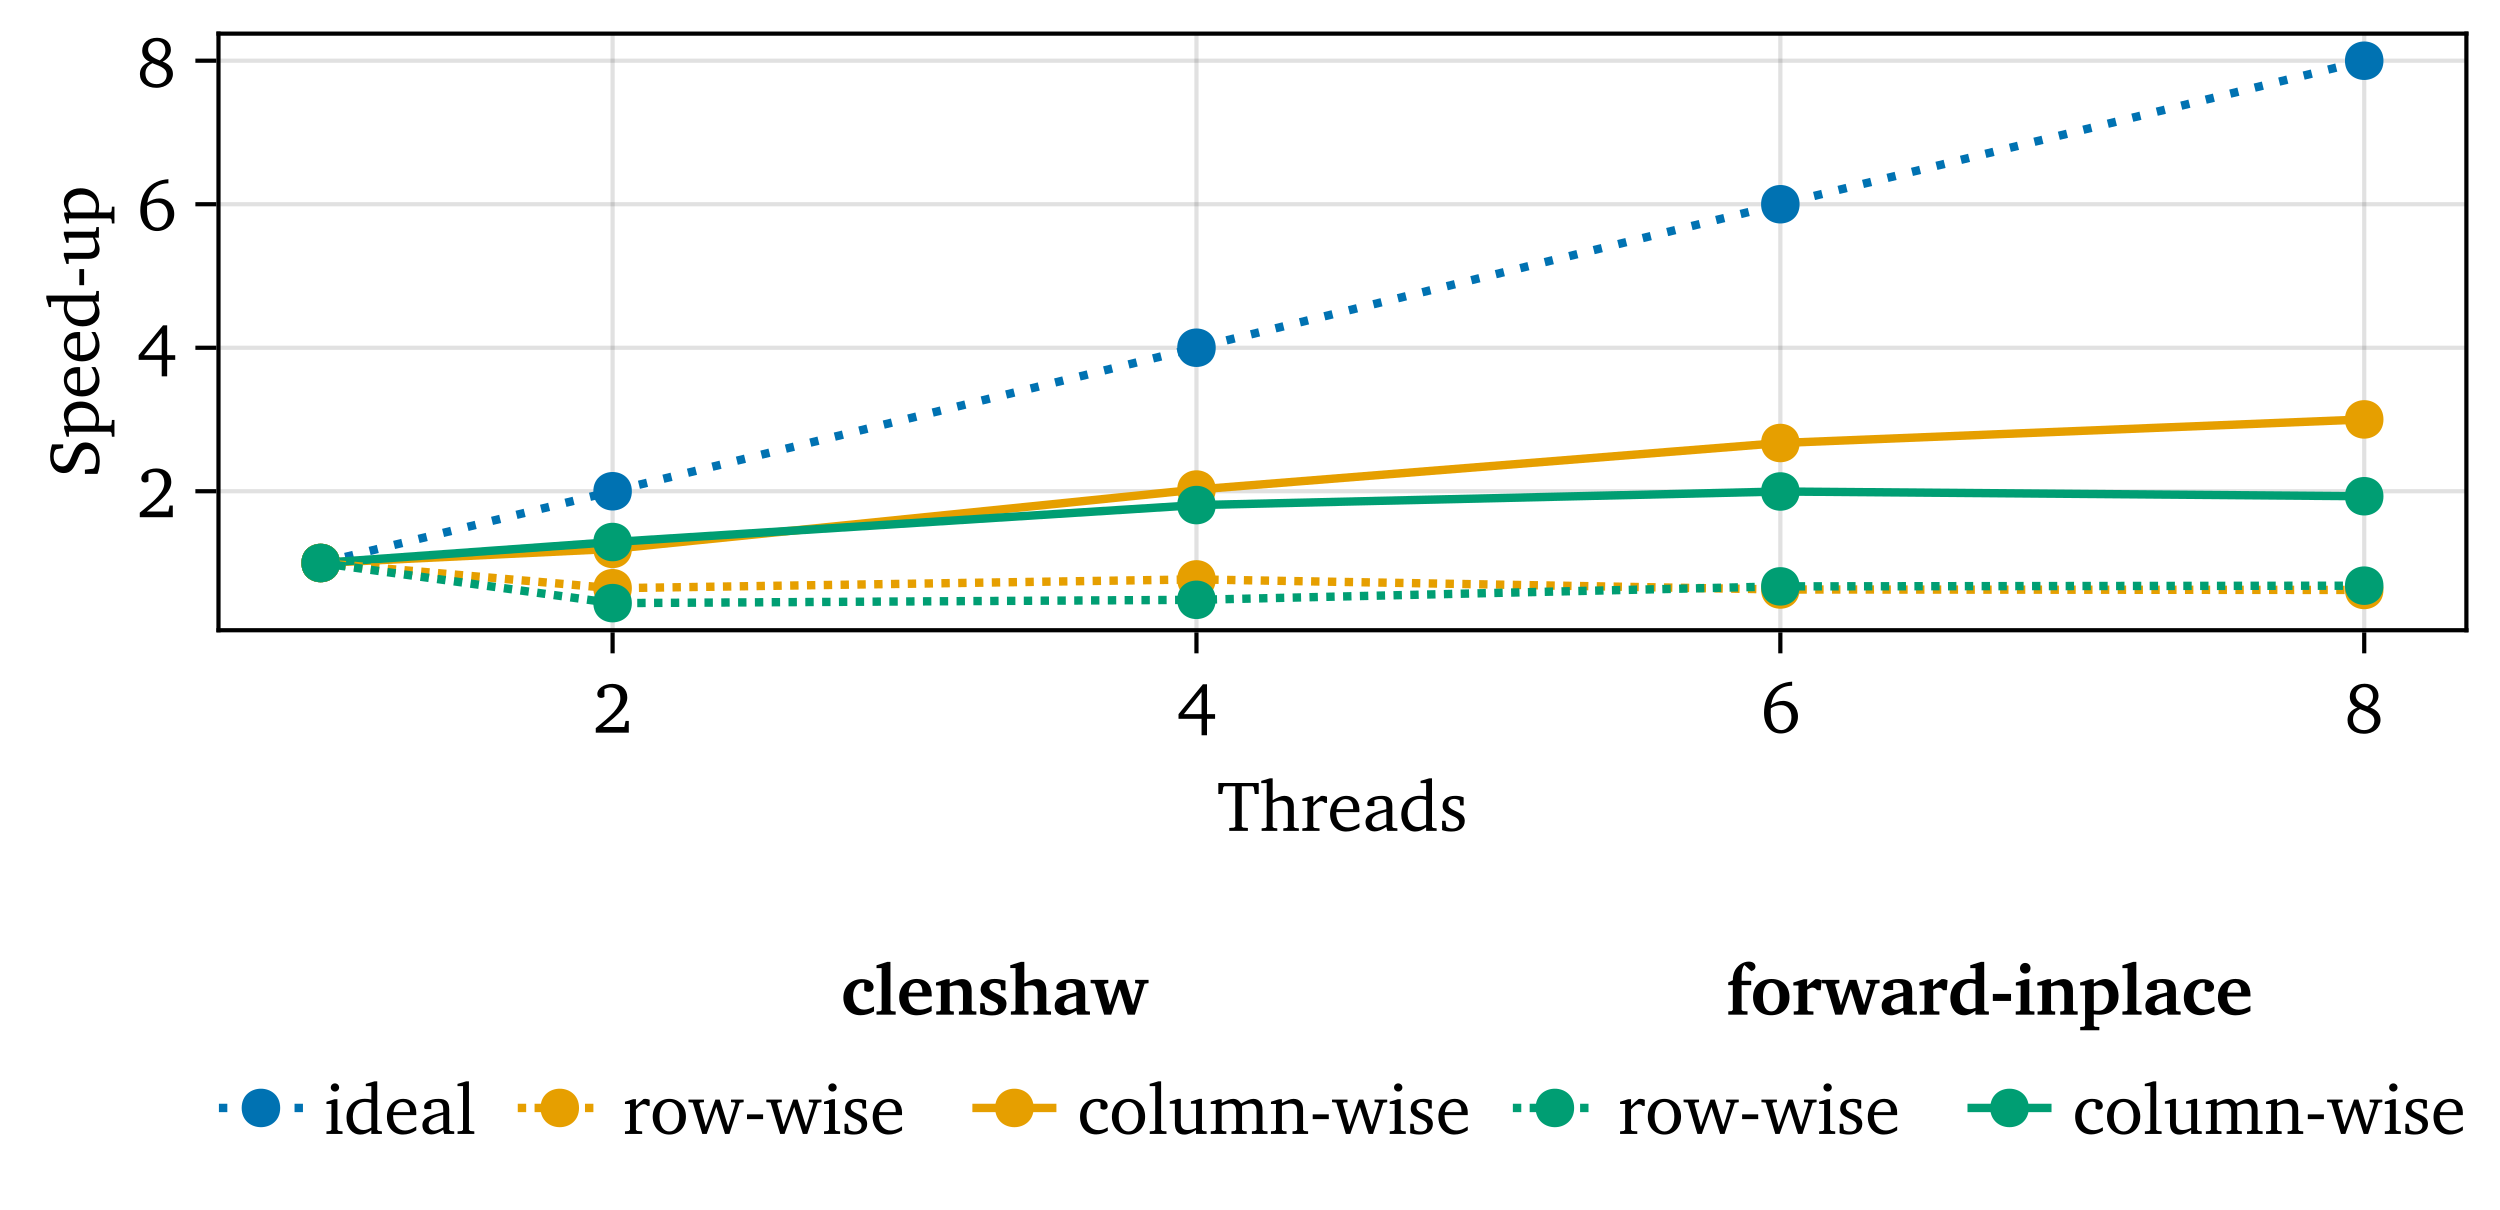 <?xml version="1.0" encoding="UTF-8"?>
<svg xmlns="http://www.w3.org/2000/svg" xmlns:xlink="http://www.w3.org/1999/xlink" width="595" height="288" viewBox="0 0 595 288">
<defs>
<g>
<g id="glyph-0-0-45471306">
<path d="M 0.266 -11.406 L 0.266 -8.781 L 1.203 -8.781 L 1.438 -10.375 L 1.688 -10.625 L 4.297 -10.625 L 4.297 -1.016 L 4 -0.781 L 2.859 -0.703 L 2.859 0 L 7.297 0 L 7.297 -0.703 L 6.156 -0.781 L 5.844 -1.016 L 5.844 -10.625 L 8.469 -10.625 L 8.703 -10.375 L 8.938 -8.781 L 9.875 -8.781 L 9.875 -11.406 Z M 0.266 -11.406 "/>
</g>
<g id="glyph-0-1-45471306">
<path d="M 0.516 0 L 4.609 0 L 4.609 -0.609 L 3.422 -0.703 L 3.125 -0.969 L 3.125 -5.828 C 3.828 -6.641 4.422 -7.078 4.984 -7.078 C 5.344 -7.078 5.625 -6.938 5.844 -6.656 L 6.391 -6.656 L 6.391 -8.125 C 6.031 -8.281 5.719 -8.344 5.375 -8.344 C 5.234 -8.344 5.078 -8.344 4.953 -8.312 C 4.328 -7.812 3.719 -7.281 3.125 -6.656 L 3.125 -8.266 L 2.484 -8.266 L 0.516 -7.656 L 0.516 -7.125 L 1.719 -7.125 L 1.719 -0.969 L 1.406 -0.703 L 0.516 -0.609 Z M 0.516 0 "/>
</g>
<g id="glyph-0-2-45471306">
<path d="M 7.609 -1.797 C 6.641 -1.156 5.797 -0.812 4.953 -0.812 C 3.234 -0.812 2.094 -2.109 2.094 -4.281 C 2.094 -4.328 2.094 -4.406 2.094 -4.469 L 7.594 -4.469 C 7.609 -4.656 7.609 -4.828 7.609 -5 C 7.609 -7.094 6.406 -8.344 4.562 -8.344 C 2.281 -8.344 0.625 -6.594 0.625 -4.031 C 0.625 -1.531 2.172 0.156 4.422 0.156 C 5.484 0.156 6.594 -0.188 7.609 -0.859 Z M 6.109 -5.188 L 2.172 -5.188 C 2.281 -6.625 3.25 -7.578 4.328 -7.578 C 5.469 -7.578 6.109 -6.828 6.109 -5.453 C 6.109 -5.375 6.109 -5.266 6.109 -5.188 Z M 6.109 -5.188 "/>
</g>
<g id="glyph-0-3-45471306">
<path d="M 5.672 -0.984 L 5.906 0 L 8.297 0 L 8.297 -0.609 L 7.391 -0.703 L 7.094 -0.969 L 7.094 -5.906 C 7.094 -7.609 6.344 -8.344 4.562 -8.344 C 2.406 -8.344 1.125 -7.469 1.125 -6.422 C 1.125 -6.016 1.266 -5.906 1.656 -5.906 L 2.828 -5.906 L 2.828 -7.328 C 3.281 -7.516 3.688 -7.594 4.109 -7.594 C 5.344 -7.594 5.672 -7.031 5.672 -5.688 L 5.672 -5.156 C 2.281 -4.328 0.719 -3.828 0.719 -2.062 C 0.719 -0.781 1.547 0.125 2.891 0.125 C 3.703 0.125 4.609 -0.25 5.672 -0.984 Z M 5.672 -1.562 C 4.828 -1.078 4.125 -0.797 3.562 -0.797 C 2.719 -0.797 2.203 -1.359 2.203 -2.188 C 2.203 -3.438 3.281 -3.891 5.672 -4.562 Z M 5.672 -1.562 "/>
</g>
<g id="glyph-1-0-45471306">
<path d="M 2.391 -12.516 L 0.328 -11.906 L 0.328 -11.375 L 1.625 -11.375 L 1.625 -0.969 L 1.344 -0.703 L 0.422 -0.609 L 0.422 0 L 4.141 0 L 4.141 -0.609 L 3.344 -0.703 L 3.047 -0.969 L 3.047 -6.656 C 3.781 -7.031 4.406 -7.219 4.953 -7.219 C 6.203 -7.219 6.656 -6.719 6.656 -5.469 L 6.656 -0.969 L 6.375 -0.703 L 5.578 -0.609 L 5.578 0 L 9.281 0 L 9.281 -0.609 L 8.375 -0.703 L 8.078 -0.969 L 8.078 -5.766 C 8.078 -7.469 7.281 -8.344 5.797 -8.344 C 5.062 -8.344 4.188 -7.953 3.047 -7.328 L 3.047 -12.516 Z M 2.391 -12.516 "/>
</g>
<g id="glyph-1-1-45471306">
<path d="M 6.516 -11.375 L 6.516 -8.172 C 5.984 -8.297 5.469 -8.359 5 -8.359 C 2.406 -8.359 0.609 -6.547 0.609 -3.828 C 0.609 -1.438 2.047 0.156 3.891 0.156 C 4.828 0.156 5.641 -0.188 6.516 -0.891 L 6.516 0 L 9.031 0 L 9.031 -0.609 L 8.219 -0.703 L 7.922 -0.969 L 7.922 -12.516 L 7.281 -12.516 L 5.203 -11.906 L 5.203 -11.375 Z M 6.516 -1.516 C 5.875 -1.125 5.266 -0.922 4.656 -0.922 C 3.125 -0.922 2.109 -2.125 2.109 -4.109 C 2.109 -6.234 3.297 -7.609 5.016 -7.609 C 5.422 -7.609 5.938 -7.516 6.516 -7.344 Z M 6.516 -1.516 "/>
</g>
<g id="glyph-1-2-45471306">
<path d="M 5.844 -7.969 C 5.266 -8.234 4.609 -8.344 3.859 -8.344 C 1.922 -8.344 0.844 -7.469 0.844 -5.969 C 0.844 -4.828 1.594 -4.281 3.047 -3.641 C 4.172 -3.125 4.781 -2.828 4.781 -1.938 C 4.781 -1.141 4.172 -0.562 3.172 -0.562 C 2.688 -0.562 2.203 -0.703 1.734 -0.969 L 1.531 -2.406 L 0.719 -2.406 L 0.719 -0.203 C 1.312 0.016 2.062 0.156 2.922 0.156 C 4.938 0.156 6.109 -0.812 6.109 -2.391 C 6.109 -3.031 5.859 -3.531 5.453 -3.859 C 4.891 -4.312 4.25 -4.562 3.656 -4.844 C 2.703 -5.297 2.203 -5.656 2.203 -6.391 C 2.203 -7.156 2.719 -7.609 3.625 -7.609 C 4.031 -7.609 4.438 -7.5 4.875 -7.266 L 5.016 -6.047 L 5.844 -6.047 Z M 5.844 -7.969 "/>
</g>
<g id="glyph-2-0-45471306">
<path d="M 2.391 -1.344 C 6.156 -4.328 8.219 -6.25 8.219 -8.391 C 8.219 -10.312 6.875 -11.609 4.672 -11.609 C 2.562 -11.609 1.078 -10.406 1.078 -9.219 C 1.078 -8.641 1.422 -8.266 2.016 -8.266 C 2.297 -8.266 2.547 -8.344 2.781 -8.516 L 2.781 -10.344 C 3.297 -10.625 3.797 -10.75 4.297 -10.75 C 5.719 -10.75 6.562 -9.797 6.562 -8.172 C 6.562 -5.953 4.438 -4.094 0.719 -1.078 L 0.719 0 L 8.578 0 L 8.578 -2.781 L 7.812 -2.781 L 7.516 -1.344 Z M 2.391 -1.344 "/>
</g>
<g id="glyph-2-1-45471306">
<path d="M 7.531 -12.141 C 3.359 -11.859 0.844 -9.062 0.844 -4.703 C 0.844 -1.656 2.516 0.203 4.812 0.203 C 7.141 0.203 8.922 -1.562 8.922 -3.859 C 8.922 -6.016 7.406 -7.562 5.391 -7.562 C 4.391 -7.562 3.391 -7.203 2.5 -6.531 C 3.031 -9.547 4.766 -11.156 7.484 -11.156 C 7.5 -11.156 7.516 -11.156 7.531 -11.156 Z M 2.469 -5.781 C 3.156 -6.297 4 -6.547 4.938 -6.547 C 6.375 -6.547 7.375 -5.453 7.375 -3.703 C 7.375 -1.906 6.359 -0.609 4.953 -0.609 C 3.344 -0.609 2.438 -2.047 2.438 -4.75 C 2.438 -5.062 2.438 -5.422 2.469 -5.781 Z M 2.469 -5.781 "/>
</g>
<g id="glyph-2-2-45471306">
<path d="M 5.453 -6.266 C 3.609 -6.938 2.703 -7.703 2.703 -8.828 C 2.703 -9.938 3.594 -10.828 4.766 -10.828 C 6 -10.828 6.812 -9.984 6.812 -8.625 C 6.812 -7.719 6.344 -6.844 5.453 -6.266 Z M 6.172 -5.969 C 7.422 -6.625 8.125 -7.672 8.125 -8.781 C 8.125 -10.438 6.844 -11.641 4.812 -11.641 C 2.703 -11.641 1.297 -10.375 1.297 -8.562 C 1.297 -7.344 1.906 -6.438 3.078 -5.953 C 1.531 -5.359 0.75 -4.359 0.75 -3.016 C 0.75 -1.094 2.234 0.266 4.672 0.266 C 7.031 0.266 8.609 -1.234 8.609 -3.047 C 8.609 -4.375 7.766 -5.406 6.172 -5.969 Z M 3.719 -5.594 C 6 -4.75 7.141 -4.219 7.141 -2.875 C 7.141 -1.531 6.188 -0.609 4.719 -0.609 C 3.094 -0.609 2.062 -1.609 2.062 -3.109 C 2.062 -4.25 2.562 -4.984 3.719 -5.594 Z M 3.719 -5.594 "/>
</g>
<g id="glyph-2-3-45471306">
<path d="M 6.516 -11.375 L 6.516 -8.172 C 5.984 -8.297 5.469 -8.359 5 -8.359 C 2.406 -8.359 0.609 -6.547 0.609 -3.828 C 0.609 -1.438 2.047 0.156 3.891 0.156 C 4.828 0.156 5.641 -0.188 6.516 -0.891 L 6.516 0 L 9.031 0 L 9.031 -0.609 L 8.219 -0.703 L 7.922 -0.969 L 7.922 -12.516 L 7.281 -12.516 L 5.203 -11.906 L 5.203 -11.375 Z M 6.516 -1.516 C 5.875 -1.125 5.266 -0.922 4.656 -0.922 C 3.125 -0.922 2.109 -2.125 2.109 -4.109 C 2.109 -6.234 3.297 -7.609 5.016 -7.609 C 5.422 -7.609 5.938 -7.516 6.516 -7.344 Z M 6.516 -1.516 "/>
</g>
<g id="glyph-2-4-45471306">
<path d="M 0.469 0 L 4.453 0 L 4.453 -0.609 L 3.484 -0.703 L 3.172 -0.969 L 3.172 -12.516 L 2.531 -12.516 L 0.453 -11.906 L 0.453 -11.375 L 1.766 -11.375 L 1.766 -0.969 L 1.484 -0.703 L 0.469 -0.609 Z M 0.469 0 "/>
</g>
<g id="glyph-2-5-45471306">
<path d="M 0.516 0 L 4.609 0 L 4.609 -0.609 L 3.422 -0.703 L 3.125 -0.969 L 3.125 -5.828 C 3.828 -6.641 4.422 -7.078 4.984 -7.078 C 5.344 -7.078 5.625 -6.938 5.844 -6.656 L 6.391 -6.656 L 6.391 -8.125 C 6.031 -8.281 5.719 -8.344 5.375 -8.344 C 5.234 -8.344 5.078 -8.344 4.953 -8.312 C 4.328 -7.812 3.719 -7.281 3.125 -6.656 L 3.125 -8.266 L 2.484 -8.266 L 0.516 -7.656 L 0.516 -7.125 L 1.719 -7.125 L 1.719 -0.969 L 1.406 -0.703 L 0.516 -0.609 Z M 0.516 0 "/>
</g>
<g id="glyph-2-6-45471306">
<path d="M -0.031 -8.172 L -0.031 -7.547 L 1 -7.453 L 3.266 0 L 4.312 0 L 6.609 -6.438 L 8.672 0 L 9.719 0 L 12.156 -7.406 L 13.109 -7.547 L 13.109 -8.172 L 10.094 -8.172 L 10.094 -7.547 L 11.016 -7.484 L 11.156 -7.203 L 9.422 -1.688 L 7.406 -8.172 L 6.375 -8.172 L 4.094 -1.688 L 2.547 -7.203 L 2.75 -7.484 L 3.656 -7.547 L 3.656 -8.172 Z M -0.031 -8.172 "/>
</g>
<g id="glyph-2-7-45471306">
<path d="M 2.625 -12.031 C 2.078 -12.031 1.625 -11.609 1.625 -11.047 C 1.625 -10.5 2.078 -10.078 2.625 -10.078 C 3.156 -10.078 3.609 -10.5 3.609 -11.047 C 3.609 -11.594 3.156 -12.031 2.625 -12.031 Z M 2.547 -8.266 L 0.594 -7.656 L 0.594 -7.125 L 1.781 -7.125 L 1.781 -0.969 L 1.5 -0.703 L 0.594 -0.609 L 0.594 0 L 4.422 0 L 4.422 -0.609 L 3.5 -0.703 L 3.203 -0.969 L 3.203 -8.266 Z M 2.547 -8.266 "/>
</g>
<g id="glyph-2-8-45471306">
<path d="M 7.609 -1.797 C 6.641 -1.156 5.797 -0.812 4.953 -0.812 C 3.234 -0.812 2.094 -2.109 2.094 -4.281 C 2.094 -4.328 2.094 -4.406 2.094 -4.469 L 7.594 -4.469 C 7.609 -4.656 7.609 -4.828 7.609 -5 C 7.609 -7.094 6.406 -8.344 4.562 -8.344 C 2.281 -8.344 0.625 -6.594 0.625 -4.031 C 0.625 -1.531 2.172 0.156 4.422 0.156 C 5.484 0.156 6.594 -0.188 7.609 -0.859 Z M 6.109 -5.188 L 2.172 -5.188 C 2.281 -6.625 3.25 -7.578 4.328 -7.578 C 5.469 -7.578 6.109 -6.828 6.109 -5.453 C 6.109 -5.375 6.109 -5.266 6.109 -5.188 Z M 6.109 -5.188 "/>
</g>
<g id="glyph-2-9-45471306">
<path d="M 7.219 -0.719 L 7.219 -1.594 C 6.516 -1.125 5.812 -0.891 5.062 -0.891 C 3.297 -0.891 2.172 -2.125 2.172 -4.219 C 2.172 -6.359 3.219 -7.672 4.672 -7.672 C 4.969 -7.672 5.234 -7.578 5.484 -7.422 L 5.484 -6.031 C 5.75 -5.859 6 -5.781 6.25 -5.781 C 6.828 -5.781 7.203 -6.141 7.203 -6.688 C 7.203 -7.672 6.297 -8.344 4.656 -8.344 C 2.281 -8.344 0.625 -6.625 0.625 -4.094 C 0.625 -1.578 2.141 0.125 4.453 0.125 C 5.375 0.125 6.297 -0.172 7.219 -0.719 Z M 7.219 -0.719 "/>
</g>
<g id="glyph-2-10-45471306">
<path d="M 4.578 -8.344 C 2.281 -8.344 0.625 -6.625 0.625 -4.094 C 0.625 -1.578 2.297 0.156 4.578 0.156 C 6.844 0.156 8.531 -1.578 8.531 -4.094 C 8.531 -6.609 6.875 -8.344 4.578 -8.344 Z M 4.578 -7.609 C 5.953 -7.609 6.938 -6.297 6.938 -4.094 C 6.938 -1.891 5.953 -0.578 4.578 -0.578 C 3.219 -0.578 2.234 -1.906 2.234 -4.094 C 2.234 -6.312 3.203 -7.609 4.578 -7.609 Z M 4.578 -7.609 "/>
</g>
<g id="glyph-2-11-45471306">
<path d="M 7.719 -7.203 C 7.328 -7.953 6.688 -8.344 5.844 -8.344 C 5.141 -8.344 4.25 -7.984 3.125 -7.328 L 3.125 -8.266 L 2.484 -8.266 L 0.516 -7.656 L 0.516 -7.125 L 1.719 -7.125 L 1.719 -0.969 L 1.422 -0.703 L 0.516 -0.609 L 0.516 0 L 4.234 0 L 4.234 -0.609 L 3.422 -0.703 L 3.125 -0.969 L 3.125 -6.656 C 3.875 -7.031 4.5 -7.219 5.062 -7.219 C 6.094 -7.219 6.562 -6.656 6.562 -5.469 L 6.562 -0.969 L 6.266 -0.703 L 5.453 -0.609 L 5.453 0 L 9.078 0 L 9.078 -0.609 L 8.281 -0.703 L 7.969 -0.969 L 7.969 -6.656 C 8.703 -7.016 9.344 -7.219 9.891 -7.219 C 10.953 -7.219 11.422 -6.656 11.422 -5.469 L 11.422 -0.969 L 11.125 -0.703 L 10.312 -0.609 L 10.312 0 L 14.031 0 L 14.031 -0.609 L 13.125 -0.703 L 12.828 -0.969 L 12.828 -5.766 C 12.828 -7.453 11.984 -8.344 10.641 -8.344 C 9.969 -8.344 9 -7.953 7.719 -7.203 Z M 7.719 -7.203 "/>
</g>
<g id="glyph-2-12-45471306">
<path d="M 0.516 0 L 4.234 0 L 4.234 -0.609 L 3.422 -0.703 L 3.125 -0.969 L 3.125 -6.656 C 3.859 -7.031 4.484 -7.219 5.031 -7.219 C 6.297 -7.219 6.75 -6.719 6.75 -5.469 L 6.75 -0.969 L 6.453 -0.703 L 5.641 -0.609 L 5.641 0 L 9.359 0 L 9.359 -0.609 L 8.453 -0.703 L 8.156 -0.969 L 8.156 -5.766 C 8.156 -7.469 7.344 -8.344 5.859 -8.344 C 5.141 -8.344 4.266 -7.953 3.125 -7.328 L 3.125 -8.266 L 2.484 -8.266 L 0.516 -7.656 L 0.516 -7.125 L 1.719 -7.125 L 1.719 -0.969 L 1.422 -0.703 L 0.516 -0.609 Z M 0.516 0 "/>
</g>
<g id="glyph-2-13-45471306">
<path d="M 0.797 -4.656 L 0.797 -3.516 L 4.625 -3.516 L 4.625 -4.656 Z M 0.797 -4.656 "/>
</g>
<g id="glyph-2-14-45471306">
<path d="M 5.844 -7.969 C 5.266 -8.234 4.609 -8.344 3.859 -8.344 C 1.922 -8.344 0.844 -7.469 0.844 -5.969 C 0.844 -4.828 1.594 -4.281 3.047 -3.641 C 4.172 -3.125 4.781 -2.828 4.781 -1.938 C 4.781 -1.141 4.172 -0.562 3.172 -0.562 C 2.688 -0.562 2.203 -0.703 1.734 -0.969 L 1.531 -2.406 L 0.719 -2.406 L 0.719 -0.203 C 1.312 0.016 2.062 0.156 2.922 0.156 C 4.938 0.156 6.109 -0.812 6.109 -2.391 C 6.109 -3.031 5.859 -3.531 5.453 -3.859 C 4.891 -4.312 4.25 -4.562 3.656 -4.844 C 2.703 -5.297 2.203 -5.656 2.203 -6.391 C 2.203 -7.156 2.719 -7.609 3.625 -7.609 C 4.031 -7.609 4.438 -7.5 4.875 -7.266 L 5.016 -6.047 L 5.844 -6.047 Z M 5.844 -7.969 "/>
</g>
<g id="glyph-2-15-45471306">
<path d="M 2.406 -8.344 L 0.438 -7.719 L 0.438 -7.188 L 1.656 -7.188 L 1.656 -2.438 C 1.656 -0.734 2.469 0.172 3.922 0.172 C 4.766 0.172 5.656 -0.219 6.688 -0.953 L 6.688 0 L 9.203 0 L 9.203 -0.609 L 8.391 -0.703 L 8.094 -0.969 L 8.094 -8.344 L 7.453 -8.344 L 5.469 -7.719 L 5.469 -7.188 L 6.688 -7.188 L 6.688 -1.422 C 5.984 -1.094 5.344 -0.922 4.703 -0.922 C 3.562 -0.922 3.062 -1.5 3.062 -2.719 L 3.062 -8.344 Z M 2.406 -8.344 "/>
</g>
<g id="glyph-3-0-45471306">
<path d="M 6.25 -11.516 L 0.453 -4.406 L 0.453 -3.297 L 5.938 -3.297 L 5.938 0.625 L 7.234 0.625 L 7.234 -3.297 L 9.156 -3.297 L 9.156 -4.406 L 7.234 -4.406 L 7.234 -11.516 Z M 5.938 -9.656 L 5.938 -4.406 L 1.734 -4.406 Z M 5.938 -9.656 "/>
</g>
<g id="glyph-3-1-45471306">
<path d="M 2.406 -8.344 L 0.438 -7.719 L 0.438 -7.188 L 1.656 -7.188 L 1.656 -2.438 C 1.656 -0.734 2.469 0.172 3.922 0.172 C 4.766 0.172 5.656 -0.219 6.688 -0.953 L 6.688 0 L 9.203 0 L 9.203 -0.609 L 8.391 -0.703 L 8.094 -0.969 L 8.094 -8.344 L 7.453 -8.344 L 5.469 -7.719 L 5.469 -7.188 L 6.688 -7.188 L 6.688 -1.422 C 5.984 -1.094 5.344 -0.922 4.703 -0.922 C 3.562 -0.922 3.062 -1.5 3.062 -2.719 L 3.062 -8.344 Z M 2.406 -8.344 "/>
</g>
<g id="glyph-3-2-45471306">
<path d="M 2.625 -12.031 C 2.078 -12.031 1.625 -11.609 1.625 -11.047 C 1.625 -10.5 2.078 -10.078 2.625 -10.078 C 3.156 -10.078 3.609 -10.5 3.609 -11.047 C 3.609 -11.594 3.156 -12.031 2.625 -12.031 Z M 2.547 -8.266 L 0.594 -7.656 L 0.594 -7.125 L 1.781 -7.125 L 1.781 -0.969 L 1.5 -0.703 L 0.594 -0.609 L 0.594 0 L 4.422 0 L 4.422 -0.609 L 3.5 -0.703 L 3.203 -0.969 L 3.203 -8.266 Z M 2.547 -8.266 "/>
</g>
<g id="glyph-3-3-45471306">
<path d="M 0.469 0 L 4.453 0 L 4.453 -0.609 L 3.484 -0.703 L 3.172 -0.969 L 3.172 -12.516 L 2.531 -12.516 L 0.453 -11.906 L 0.453 -11.375 L 1.766 -11.375 L 1.766 -0.969 L 1.484 -0.703 L 0.469 -0.609 Z M 0.469 0 "/>
</g>
<g id="glyph-4-0-45471306">
<path d="M -0.344 -1.016 C 0 -1.797 0.203 -2.859 0.203 -4.078 C 0.203 -6.797 -1.203 -8.484 -3.219 -8.484 C -3.969 -8.484 -4.594 -8.234 -5.078 -7.734 C -5.844 -6.953 -6.125 -6.031 -6.484 -5.172 C -7.141 -3.609 -7.562 -2.781 -8.703 -2.781 C -9.938 -2.781 -10.766 -3.656 -10.766 -5.094 C -10.766 -5.688 -10.641 -6.203 -10.406 -6.625 L -10.109 -6.891 L -8.5 -7.141 L -8.5 -8.031 L -11.141 -8.031 C -11.453 -7.016 -11.609 -6.062 -11.609 -5.141 C -11.609 -2.719 -10.266 -1.203 -8.344 -1.203 C -6.703 -1.203 -6.062 -2.188 -5.25 -4.078 C -4.453 -5.938 -4.141 -6.922 -2.734 -6.922 C -1.547 -6.922 -0.703 -6 -0.703 -4.359 C -0.703 -3.594 -0.828 -2.938 -1.094 -2.453 L -1.375 -2.234 L -3.328 -2.016 L -3.328 -1.016 Z M -0.344 -1.016 "/>
</g>
<g id="glyph-5-0-45471306">
<path d="M 3.703 -0.391 L 3.703 -4.391 L 3.094 -4.391 L 3.016 -3.297 L 2.734 -3.016 L -0.109 -3.016 C 0 -3.641 0.047 -4.172 0.047 -4.594 C 0.047 -7.109 -1.688 -8.766 -4.375 -8.766 C -6.75 -8.766 -8.344 -7.375 -8.344 -5.516 C -8.344 -4.703 -8 -3.906 -7.328 -3.016 L -8.266 -3.016 L -8.266 -2.359 L -7.656 -0.391 L -7.125 -0.391 L -7.125 -1.594 L 2.734 -1.594 L 3.016 -1.312 L 3.094 -0.391 Z M -0.984 -3.016 L -6.703 -3.016 C -7.078 -3.656 -7.281 -4.219 -7.281 -4.797 C -7.281 -6.266 -6.109 -7.281 -4.141 -7.281 C -2.062 -7.281 -0.719 -6.125 -0.719 -4.453 C -0.719 -4.047 -0.797 -3.562 -0.984 -3.016 Z M -0.984 -3.016 "/>
</g>
<g id="glyph-6-0-45471306">
<path d="M -1.797 -7.609 C -1.156 -6.641 -0.812 -5.797 -0.812 -4.953 C -0.812 -3.234 -2.109 -2.094 -4.281 -2.094 C -4.328 -2.094 -4.406 -2.094 -4.469 -2.094 L -4.469 -7.594 C -4.656 -7.609 -4.828 -7.609 -5 -7.609 C -7.094 -7.609 -8.344 -6.406 -8.344 -4.562 C -8.344 -2.281 -6.594 -0.625 -4.031 -0.625 C -1.531 -0.625 0.156 -2.172 0.156 -4.422 C 0.156 -5.484 -0.188 -6.594 -0.859 -7.609 Z M -5.188 -6.109 L -5.188 -2.172 C -6.625 -2.281 -7.578 -3.25 -7.578 -4.328 C -7.578 -5.469 -6.828 -6.109 -5.453 -6.109 C -5.375 -6.109 -5.266 -6.109 -5.188 -6.109 Z M -5.188 -6.109 "/>
</g>
<g id="glyph-7-0-45471306">
<path d="M -1.797 -7.609 C -1.156 -6.641 -0.812 -5.797 -0.812 -4.953 C -0.812 -3.234 -2.109 -2.094 -4.281 -2.094 C -4.328 -2.094 -4.406 -2.094 -4.469 -2.094 L -4.469 -7.594 C -4.656 -7.609 -4.828 -7.609 -5 -7.609 C -7.094 -7.609 -8.344 -6.406 -8.344 -4.562 C -8.344 -2.281 -6.594 -0.625 -4.031 -0.625 C -1.531 -0.625 0.156 -2.172 0.156 -4.422 C 0.156 -5.484 -0.188 -6.594 -0.859 -7.609 Z M -5.188 -6.109 L -5.188 -2.172 C -6.625 -2.281 -7.578 -3.25 -7.578 -4.328 C -7.578 -5.469 -6.828 -6.109 -5.453 -6.109 C -5.375 -6.109 -5.266 -6.109 -5.188 -6.109 Z M -5.188 -6.109 "/>
</g>
<g id="glyph-7-1-45471306">
<path d="M 3.703 -0.391 L 3.703 -4.391 L 3.094 -4.391 L 3.016 -3.297 L 2.734 -3.016 L -0.109 -3.016 C 0 -3.641 0.047 -4.172 0.047 -4.594 C 0.047 -7.109 -1.688 -8.766 -4.375 -8.766 C -6.75 -8.766 -8.344 -7.375 -8.344 -5.516 C -8.344 -4.703 -8 -3.906 -7.328 -3.016 L -8.266 -3.016 L -8.266 -2.359 L -7.656 -0.391 L -7.125 -0.391 L -7.125 -1.594 L 2.734 -1.594 L 3.016 -1.312 L 3.094 -0.391 Z M -0.984 -3.016 L -6.703 -3.016 C -7.078 -3.656 -7.281 -4.219 -7.281 -4.797 C -7.281 -6.266 -6.109 -7.281 -4.141 -7.281 C -2.062 -7.281 -0.719 -6.125 -0.719 -4.453 C -0.719 -4.047 -0.797 -3.562 -0.984 -3.016 Z M -0.984 -3.016 "/>
</g>
<g id="glyph-8-0-45471306">
<path d="M -11.375 -6.516 L -8.172 -6.516 C -8.297 -5.984 -8.359 -5.469 -8.359 -5 C -8.359 -2.406 -6.547 -0.609 -3.828 -0.609 C -1.438 -0.609 0.156 -2.047 0.156 -3.891 C 0.156 -4.828 -0.188 -5.641 -0.891 -6.516 L 0 -6.516 L 0 -9.031 L -0.609 -9.031 L -0.703 -8.219 L -0.969 -7.922 L -12.516 -7.922 L -12.516 -7.281 L -11.906 -5.203 L -11.375 -5.203 Z M -1.516 -6.516 C -1.125 -5.875 -0.922 -5.266 -0.922 -4.656 C -0.922 -3.125 -2.125 -2.109 -4.109 -2.109 C -6.234 -2.109 -7.609 -3.297 -7.609 -5.016 C -7.609 -5.422 -7.516 -5.938 -7.344 -6.516 Z M -1.516 -6.516 "/>
</g>
<g id="glyph-9-0-45471306">
<path d="M -4.656 -0.797 L -3.516 -0.797 L -3.516 -4.625 L -4.656 -4.625 Z M -4.656 -0.797 "/>
</g>
<g id="glyph-10-0-45471306">
<path d="M -8.344 -2.406 L -7.719 -0.438 L -7.188 -0.438 L -7.188 -1.656 L -2.438 -1.656 C -0.734 -1.656 0.172 -2.469 0.172 -3.922 C 0.172 -4.766 -0.219 -5.656 -0.953 -6.688 L 0 -6.688 L 0 -9.203 L -0.609 -9.203 L -0.703 -8.391 L -0.969 -8.094 L -8.344 -8.094 L -8.344 -7.453 L -7.719 -5.469 L -7.188 -5.469 L -7.188 -6.688 L -1.422 -6.688 C -1.094 -5.984 -0.922 -5.344 -0.922 -4.703 C -0.922 -3.562 -1.5 -3.062 -2.719 -3.062 L -8.344 -3.062 Z M -8.344 -2.406 "/>
</g>
<g id="glyph-11-0-45471306">
<path d="M 2.391 -1.344 C 6.156 -4.328 8.219 -6.25 8.219 -8.391 C 8.219 -10.312 6.875 -11.609 4.672 -11.609 C 2.562 -11.609 1.078 -10.406 1.078 -9.219 C 1.078 -8.641 1.422 -8.266 2.016 -8.266 C 2.297 -8.266 2.547 -8.344 2.781 -8.516 L 2.781 -10.344 C 3.297 -10.625 3.797 -10.75 4.297 -10.75 C 5.719 -10.75 6.562 -9.797 6.562 -8.172 C 6.562 -5.953 4.438 -4.094 0.719 -1.078 L 0.719 0 L 8.578 0 L 8.578 -2.781 L 7.812 -2.781 L 7.516 -1.344 Z M 2.391 -1.344 "/>
</g>
<g id="glyph-11-1-45471306">
<path d="M 6.25 -11.516 L 0.453 -4.406 L 0.453 -3.297 L 5.938 -3.297 L 5.938 0.625 L 7.234 0.625 L 7.234 -3.297 L 9.156 -3.297 L 9.156 -4.406 L 7.234 -4.406 L 7.234 -11.516 Z M 5.938 -9.656 L 5.938 -4.406 L 1.734 -4.406 Z M 5.938 -9.656 "/>
</g>
<g id="glyph-11-2-45471306">
<path d="M 7.531 -12.141 C 3.359 -11.859 0.844 -9.062 0.844 -4.703 C 0.844 -1.656 2.516 0.203 4.812 0.203 C 7.141 0.203 8.922 -1.562 8.922 -3.859 C 8.922 -6.016 7.406 -7.562 5.391 -7.562 C 4.391 -7.562 3.391 -7.203 2.5 -6.531 C 3.031 -9.547 4.766 -11.156 7.484 -11.156 C 7.5 -11.156 7.516 -11.156 7.531 -11.156 Z M 2.469 -5.781 C 3.156 -6.297 4 -6.547 4.938 -6.547 C 6.375 -6.547 7.375 -5.453 7.375 -3.703 C 7.375 -1.906 6.359 -0.609 4.953 -0.609 C 3.344 -0.609 2.438 -2.047 2.438 -4.75 C 2.438 -5.062 2.438 -5.422 2.469 -5.781 Z M 2.469 -5.781 "/>
</g>
<g id="glyph-12-0-45471306">
<path d="M 5.453 -6.266 C 3.609 -6.938 2.703 -7.703 2.703 -8.828 C 2.703 -9.938 3.594 -10.828 4.766 -10.828 C 6 -10.828 6.812 -9.984 6.812 -8.625 C 6.812 -7.719 6.344 -6.844 5.453 -6.266 Z M 6.172 -5.969 C 7.422 -6.625 8.125 -7.672 8.125 -8.781 C 8.125 -10.438 6.844 -11.641 4.812 -11.641 C 2.703 -11.641 1.297 -10.375 1.297 -8.562 C 1.297 -7.344 1.906 -6.438 3.078 -5.953 C 1.531 -5.359 0.75 -4.359 0.75 -3.016 C 0.75 -1.094 2.234 0.266 4.672 0.266 C 7.031 0.266 8.609 -1.234 8.609 -3.047 C 8.609 -4.375 7.766 -5.406 6.172 -5.969 Z M 3.719 -5.594 C 6 -4.75 7.141 -4.219 7.141 -2.875 C 7.141 -1.531 6.188 -0.609 4.719 -0.609 C 3.094 -0.609 2.062 -1.609 2.062 -3.109 C 2.062 -4.25 2.562 -4.984 3.719 -5.594 Z M 3.719 -5.594 "/>
</g>
<g id="glyph-13-0-45471306">
<path d="M 2.625 -12.031 C 2.078 -12.031 1.625 -11.609 1.625 -11.047 C 1.625 -10.5 2.078 -10.078 2.625 -10.078 C 3.156 -10.078 3.609 -10.5 3.609 -11.047 C 3.609 -11.594 3.156 -12.031 2.625 -12.031 Z M 2.547 -8.266 L 0.594 -7.656 L 0.594 -7.125 L 1.781 -7.125 L 1.781 -0.969 L 1.5 -0.703 L 0.594 -0.609 L 0.594 0 L 4.422 0 L 4.422 -0.609 L 3.5 -0.703 L 3.203 -0.969 L 3.203 -8.266 Z M 2.547 -8.266 "/>
</g>
<g id="glyph-13-1-45471306">
<path d="M 7.609 -1.797 C 6.641 -1.156 5.797 -0.812 4.953 -0.812 C 3.234 -0.812 2.094 -2.109 2.094 -4.281 C 2.094 -4.328 2.094 -4.406 2.094 -4.469 L 7.594 -4.469 C 7.609 -4.656 7.609 -4.828 7.609 -5 C 7.609 -7.094 6.406 -8.344 4.562 -8.344 C 2.281 -8.344 0.625 -6.594 0.625 -4.031 C 0.625 -1.531 2.172 0.156 4.422 0.156 C 5.484 0.156 6.594 -0.188 7.609 -0.859 Z M 6.109 -5.188 L 2.172 -5.188 C 2.281 -6.625 3.25 -7.578 4.328 -7.578 C 5.469 -7.578 6.109 -6.828 6.109 -5.453 C 6.109 -5.375 6.109 -5.266 6.109 -5.188 Z M 6.109 -5.188 "/>
</g>
<g id="glyph-13-2-45471306">
<path d="M 5.672 -0.984 L 5.906 0 L 8.297 0 L 8.297 -0.609 L 7.391 -0.703 L 7.094 -0.969 L 7.094 -5.906 C 7.094 -7.609 6.344 -8.344 4.562 -8.344 C 2.406 -8.344 1.125 -7.469 1.125 -6.422 C 1.125 -6.016 1.266 -5.906 1.656 -5.906 L 2.828 -5.906 L 2.828 -7.328 C 3.281 -7.516 3.688 -7.594 4.109 -7.594 C 5.344 -7.594 5.672 -7.031 5.672 -5.688 L 5.672 -5.156 C 2.281 -4.328 0.719 -3.828 0.719 -2.062 C 0.719 -0.781 1.547 0.125 2.891 0.125 C 3.703 0.125 4.609 -0.25 5.672 -0.984 Z M 5.672 -1.562 C 4.828 -1.078 4.125 -0.797 3.562 -0.797 C 2.719 -0.797 2.203 -1.359 2.203 -2.188 C 2.203 -3.438 3.281 -3.891 5.672 -4.562 Z M 5.672 -1.562 "/>
</g>
<g id="glyph-14-0-45471306">
<path d="M 7.891 -0.766 L 7.891 -1.969 C 7.062 -1.469 6.25 -1.203 5.531 -1.203 C 3.938 -1.203 2.906 -2.406 2.906 -4.453 C 2.906 -6.391 3.938 -7.609 5.141 -7.609 C 5.25 -7.609 5.391 -7.594 5.562 -7.562 L 5.562 -5.766 C 5.859 -5.547 6.188 -5.438 6.562 -5.438 C 7.297 -5.438 7.781 -5.938 7.781 -6.594 C 7.781 -7.641 6.734 -8.453 4.984 -8.453 C 2.438 -8.453 0.594 -6.625 0.594 -4.047 C 0.594 -1.578 2.203 0.141 4.672 0.141 C 5.766 0.141 6.797 -0.172 7.891 -0.766 Z M 7.891 -0.766 "/>
</g>
<g id="glyph-14-1-45471306">
<path d="M 0.391 0 L 4.953 0 L 4.953 -0.75 L 3.969 -0.844 L 3.703 -1.125 L 3.703 -12.562 L 2.953 -12.562 L 0.391 -11.75 L 0.391 -11.078 L 1.609 -11.078 L 1.609 -1.094 L 1.375 -0.844 L 0.391 -0.75 Z M 0.391 0 "/>
</g>
<g id="glyph-14-2-45471306">
<path d="M 8.344 -2.109 C 7.359 -1.484 6.438 -1.172 5.547 -1.172 C 3.859 -1.172 2.812 -2.328 2.812 -4.281 C 2.812 -4.297 2.812 -4.312 2.812 -4.328 L 8.359 -4.328 C 8.359 -4.438 8.359 -4.562 8.359 -4.656 C 8.359 -7.109 7.062 -8.5 4.828 -8.5 C 2.375 -8.5 0.625 -6.719 0.625 -4.109 C 0.625 -1.547 2.297 0.156 4.828 0.156 C 6.016 0.156 7.203 -0.188 8.344 -0.844 Z M 6.141 -5.234 L 2.891 -5.234 C 2.938 -6.719 3.641 -7.562 4.656 -7.562 C 5.594 -7.562 6.141 -6.828 6.141 -5.422 C 6.141 -5.359 6.141 -5.297 6.141 -5.234 Z M 6.141 -5.234 "/>
</g>
<g id="glyph-14-3-45471306">
<path d="M 6.719 -8.078 C 5.844 -8.359 5 -8.5 4.141 -8.5 C 2.062 -8.5 0.812 -7.422 0.812 -5.969 C 0.812 -4.953 1.469 -4.359 2.719 -3.719 C 4.047 -3.062 4.969 -2.891 4.969 -1.969 C 4.969 -1.219 4.438 -0.75 3.516 -0.75 C 3.016 -0.75 2.531 -0.859 2.094 -1.109 L 1.922 -1.297 L 1.734 -2.75 L 0.703 -2.75 L 0.703 -0.234 C 1.75 0.047 2.688 0.188 3.5 0.188 C 5.688 0.188 6.969 -0.906 6.969 -2.625 C 6.969 -3.844 6 -4.297 4.484 -5.031 C 3.484 -5.531 2.906 -5.812 2.906 -6.531 C 2.906 -7.156 3.359 -7.547 4.203 -7.547 C 4.594 -7.547 4.969 -7.453 5.328 -7.281 L 5.531 -7.094 L 5.688 -5.812 L 6.719 -5.812 Z M 6.719 -8.078 "/>
</g>
<g id="glyph-14-4-45471306">
<path d="M 5.828 -0.969 L 6.047 0 L 9.078 0 L 9.078 -0.75 L 8.172 -0.828 L 7.953 -1.078 L 7.953 -5.469 C 7.953 -7.656 7.156 -8.484 4.781 -8.484 C 2.531 -8.484 1.078 -7.484 1.078 -6.516 C 1.078 -6.047 1.344 -5.875 1.859 -5.875 L 3.422 -5.875 L 3.422 -7.484 C 3.719 -7.547 3.984 -7.578 4.234 -7.578 C 5.359 -7.578 5.844 -7.031 5.844 -5.812 L 5.844 -5.297 C 2.297 -4.5 0.688 -4.016 0.688 -2.062 C 0.688 -0.766 1.594 0.156 2.906 0.156 C 3.828 0.156 4.75 -0.234 5.828 -0.969 Z M 5.828 -1.672 C 5.172 -1.328 4.625 -1.156 4.188 -1.156 C 3.406 -1.156 2.922 -1.656 2.922 -2.438 C 2.922 -3.547 3.828 -4 5.828 -4.438 Z M 5.828 -1.672 "/>
</g>
<g id="glyph-14-5-45471306">
<path d="M -0.016 -8.281 L -0.016 -7.5 L 1 -7.391 L 3.203 0 L 4.891 0 L 6.922 -6.109 L 8.812 0 L 10.516 0 L 12.828 -7.375 L 13.781 -7.5 L 13.781 -8.281 L 10.578 -8.281 L 10.578 -7.5 L 11.469 -7.391 L 11.594 -7.156 L 10.094 -2.25 L 8.25 -8.281 L 6.547 -8.281 L 4.562 -2.25 L 3.172 -7.141 L 3.359 -7.375 L 4.203 -7.5 L 4.203 -8.281 Z M -0.016 -8.281 "/>
</g>
<g id="glyph-14-6-45471306">
<path d="M 0.531 0 L 5.109 0 L 5.109 -0.781 L 3.984 -0.859 L 3.703 -1.125 L 3.703 -7.031 L 5.984 -7.031 L 5.984 -8.062 L 3.703 -8.062 L 3.703 -9.078 C 3.703 -9.125 3.703 -9.188 3.703 -9.219 C 3.703 -10.469 3.922 -11.344 4.375 -11.797 L 6.016 -10.344 C 6.656 -10.562 7 -10.938 7 -11.391 C 7 -12.125 6.391 -12.625 5.406 -12.625 C 4.703 -12.625 3.984 -12.391 3.344 -11.922 C 2.172 -11.047 1.609 -9.828 1.609 -8.188 L 0.516 -7.688 L 0.516 -7.031 L 1.609 -7.031 L 1.609 -1.141 L 1.375 -0.859 L 0.531 -0.781 Z M 0.531 0 "/>
</g>
<g id="glyph-14-7-45471306">
<path d="M 5.031 -8.484 C 2.359 -8.484 0.625 -6.75 0.625 -4.125 C 0.625 -1.562 2.344 0.141 4.891 0.141 C 7.578 0.141 9.297 -1.578 9.297 -4.094 C 9.297 -6.797 7.641 -8.484 5.031 -8.484 Z M 4.969 -7.578 C 6.172 -7.578 6.953 -6.375 6.953 -4.141 C 6.953 -1.938 6.203 -0.766 4.953 -0.766 C 3.75 -0.766 2.984 -1.969 2.984 -4.203 C 2.984 -6.391 3.75 -7.578 4.969 -7.578 Z M 4.969 -7.578 "/>
</g>
<g id="glyph-14-8-45471306">
<path d="M 0.5 0 L 5.188 0 L 5.188 -0.766 L 3.984 -0.828 L 3.719 -1.094 L 3.719 -5.969 C 4.25 -6.297 4.656 -6.438 4.938 -6.438 C 5.422 -6.438 5.781 -6.25 6.031 -5.828 L 6.922 -5.828 L 7.141 -8.172 C 6.766 -8.359 6.391 -8.469 6.016 -8.469 C 5.906 -8.469 5.766 -8.453 5.641 -8.438 C 4.953 -7.938 4.266 -7.359 3.656 -6.703 L 3.719 -8.438 L 2.906 -8.438 L 0.406 -7.641 L 0.406 -6.953 L 1.625 -6.953 L 1.625 -1.094 L 1.391 -0.828 L 0.5 -0.766 Z M 0.5 0 "/>
</g>
<g id="glyph-14-9-45471306">
<path d="M 6.609 -11.078 L 6.609 -8.328 C 6 -8.453 5.469 -8.5 5.016 -8.5 C 2.438 -8.5 0.625 -6.688 0.625 -3.938 C 0.625 -1.5 2.016 0.156 3.922 0.156 C 4.797 0.156 5.641 -0.234 6.609 -0.953 L 6.609 0 L 9.797 0 L 9.797 -0.75 L 8.922 -0.812 L 8.688 -1.094 L 8.688 -12.562 L 7.906 -12.562 L 5.375 -11.766 L 5.375 -11.078 Z M 6.609 -1.609 C 6.062 -1.406 5.594 -1.297 5.188 -1.297 C 3.781 -1.297 2.906 -2.391 2.906 -4.297 C 2.906 -6.328 3.906 -7.547 5.359 -7.547 C 5.719 -7.547 6.125 -7.469 6.609 -7.297 Z M 6.609 -1.609 "/>
</g>
<g id="glyph-14-10-45471306">
<path d="M 0.609 -4.938 L 0.609 -3.266 L 4.938 -3.266 L 4.938 -4.938 Z M 0.609 -4.938 "/>
</g>
<g id="glyph-14-11-45471306">
<path d="M 2.75 -12.312 C 2.062 -12.312 1.531 -11.766 1.531 -11.031 C 1.531 -10.281 2.094 -9.781 2.766 -9.781 C 3.484 -9.781 4.031 -10.297 4.031 -11.062 C 4.031 -11.766 3.516 -12.312 2.75 -12.312 Z M 2.938 -8.438 L 0.547 -7.641 L 0.547 -6.953 L 1.672 -6.953 L 1.672 -1.094 L 1.422 -0.828 L 0.516 -0.766 L 0.516 0 L 4.969 0 L 4.969 -0.766 L 4.016 -0.828 L 3.75 -1.094 L 3.75 -8.438 Z M 2.938 -8.438 "/>
</g>
<g id="glyph-14-12-45471306">
<path d="M 0.531 0 L 4.719 0 L 4.719 -0.766 L 3.984 -0.828 L 3.734 -1.094 L 3.734 -6.703 C 4.391 -6.891 4.938 -6.984 5.359 -6.984 C 6.422 -6.984 6.891 -6.406 6.891 -5.156 L 6.891 -1.094 L 6.641 -0.828 L 5.922 -0.766 L 5.922 0 L 10.078 0 L 10.078 -0.766 L 9.188 -0.828 L 8.953 -1.094 L 8.953 -5.641 C 8.953 -7.531 8.219 -8.469 6.641 -8.469 C 5.906 -8.469 4.953 -8.094 3.734 -7.422 L 3.734 -8.438 L 2.922 -8.438 L 0.469 -7.641 L 0.469 -6.953 L 1.625 -6.953 L 1.625 -1.094 L 1.391 -0.828 L 0.531 -0.766 Z M 0.531 0 "/>
</g>
<g id="glyph-14-13-45471306">
<path d="M 0.391 3.719 L 4.938 3.719 L 4.953 2.938 L 3.875 2.875 L 3.625 2.641 L 3.625 -0.078 C 4.188 -0.016 4.641 0.016 5.016 0.016 C 7.766 0.016 9.516 -1.75 9.516 -4.469 C 9.516 -6.844 8.109 -8.484 6.312 -8.484 C 5.469 -8.484 4.625 -8.109 3.625 -7.406 L 3.625 -8.438 L 2.859 -8.438 L 0.375 -7.641 L 0.375 -6.953 L 1.547 -6.953 L 1.547 2.594 L 1.312 2.859 L 0.391 2.938 Z M 3.625 -1.016 L 3.625 -6.703 C 4.125 -6.906 4.578 -7.016 4.969 -7.016 C 6.344 -7.016 7.203 -6 7.203 -4.188 C 7.203 -2.141 6.203 -0.906 4.703 -0.906 C 4.375 -0.906 4.016 -0.938 3.625 -1.016 Z M 3.625 -1.016 "/>
</g>
<g id="glyph-15-0-45471306">
<path d="M 0.531 0 L 4.719 0 L 4.719 -0.766 L 3.984 -0.828 L 3.734 -1.094 L 3.734 -6.703 C 4.391 -6.891 4.938 -6.984 5.359 -6.984 C 6.422 -6.984 6.891 -6.406 6.891 -5.156 L 6.891 -1.094 L 6.641 -0.828 L 5.922 -0.766 L 5.922 0 L 10.078 0 L 10.078 -0.766 L 9.188 -0.828 L 8.953 -1.094 L 8.953 -5.641 C 8.953 -7.531 8.219 -8.469 6.641 -8.469 C 5.906 -8.469 4.953 -8.094 3.734 -7.422 L 3.734 -8.438 L 2.922 -8.438 L 0.469 -7.641 L 0.469 -6.953 L 1.625 -6.953 L 1.625 -1.094 L 1.391 -0.828 L 0.531 -0.766 Z M 0.531 0 "/>
</g>
<g id="glyph-15-1-45471306">
<path d="M 2.781 -12.562 L 0.266 -11.766 L 0.266 -11.094 L 1.516 -11.094 L 1.516 -1.094 L 1.281 -0.828 L 0.406 -0.766 L 0.406 0 L 4.609 0 L 4.609 -0.766 L 3.859 -0.828 L 3.609 -1.094 L 3.609 -6.703 C 4.25 -6.891 4.797 -6.984 5.234 -6.984 C 6.297 -6.984 6.766 -6.406 6.766 -5.156 L 6.766 -1.094 L 6.531 -0.828 L 5.797 -0.766 L 5.797 0 L 9.969 0 L 9.969 -0.766 L 9.062 -0.828 L 8.844 -1.094 L 8.844 -5.641 C 8.844 -7.531 8.078 -8.469 6.516 -8.469 C 5.75 -8.469 4.828 -8.094 3.609 -7.422 L 3.609 -12.562 Z M 2.781 -12.562 "/>
</g>
<g id="glyph-16-0-45471306">
<path d="M 4.578 -8.344 C 2.281 -8.344 0.625 -6.625 0.625 -4.094 C 0.625 -1.578 2.297 0.156 4.578 0.156 C 6.844 0.156 8.531 -1.578 8.531 -4.094 C 8.531 -6.609 6.875 -8.344 4.578 -8.344 Z M 4.578 -7.609 C 5.953 -7.609 6.938 -6.297 6.938 -4.094 C 6.938 -1.891 5.953 -0.578 4.578 -0.578 C 3.219 -0.578 2.234 -1.906 2.234 -4.094 C 2.234 -6.312 3.203 -7.609 4.578 -7.609 Z M 4.578 -7.609 "/>
</g>
<g id="glyph-16-1-45471306">
<path d="M 5.844 -7.969 C 5.266 -8.234 4.609 -8.344 3.859 -8.344 C 1.922 -8.344 0.844 -7.469 0.844 -5.969 C 0.844 -4.828 1.594 -4.281 3.047 -3.641 C 4.172 -3.125 4.781 -2.828 4.781 -1.938 C 4.781 -1.141 4.172 -0.562 3.172 -0.562 C 2.688 -0.562 2.203 -0.703 1.734 -0.969 L 1.531 -2.406 L 0.719 -2.406 L 0.719 -0.203 C 1.312 0.016 2.062 0.156 2.922 0.156 C 4.938 0.156 6.109 -0.812 6.109 -2.391 C 6.109 -3.031 5.859 -3.531 5.453 -3.859 C 4.891 -4.312 4.25 -4.562 3.656 -4.844 C 2.703 -5.297 2.203 -5.656 2.203 -6.391 C 2.203 -7.156 2.719 -7.609 3.625 -7.609 C 4.031 -7.609 4.438 -7.5 4.875 -7.266 L 5.016 -6.047 L 5.844 -6.047 Z M 5.844 -7.969 "/>
</g>
<g id="glyph-17-0-45471306">
<path d="M -0.031 -8.172 L -0.031 -7.547 L 1 -7.453 L 3.266 0 L 4.312 0 L 6.609 -6.438 L 8.672 0 L 9.719 0 L 12.156 -7.406 L 13.109 -7.547 L 13.109 -8.172 L 10.094 -8.172 L 10.094 -7.547 L 11.016 -7.484 L 11.156 -7.203 L 9.422 -1.688 L 7.406 -8.172 L 6.375 -8.172 L 4.094 -1.688 L 2.547 -7.203 L 2.75 -7.484 L 3.656 -7.547 L 3.656 -8.172 Z M -0.031 -8.172 "/>
</g>
<g id="glyph-17-1-45471306">
<path d="M 0.797 -4.656 L 0.797 -3.516 L 4.625 -3.516 L 4.625 -4.656 Z M 0.797 -4.656 "/>
</g>
<g id="glyph-18-0-45471306">
<path d="M 0.5 0 L 5.188 0 L 5.188 -0.766 L 3.984 -0.828 L 3.719 -1.094 L 3.719 -5.969 C 4.25 -6.297 4.656 -6.438 4.938 -6.438 C 5.422 -6.438 5.781 -6.25 6.031 -5.828 L 6.922 -5.828 L 7.141 -8.172 C 6.766 -8.359 6.391 -8.469 6.016 -8.469 C 5.906 -8.469 5.766 -8.453 5.641 -8.438 C 4.953 -7.938 4.266 -7.359 3.656 -6.703 L 3.719 -8.438 L 2.906 -8.438 L 0.406 -7.641 L 0.406 -6.953 L 1.625 -6.953 L 1.625 -1.094 L 1.391 -0.828 L 0.5 -0.766 Z M 0.5 0 "/>
</g>
<g id="glyph-19-0-45471306">
<path d="M 0.391 0 L 4.953 0 L 4.953 -0.75 L 3.969 -0.844 L 3.703 -1.125 L 3.703 -12.562 L 2.953 -12.562 L 0.391 -11.75 L 0.391 -11.078 L 1.609 -11.078 L 1.609 -1.094 L 1.375 -0.844 L 0.391 -0.75 Z M 0.391 0 "/>
</g>
</g>
</defs>
<rect x="-59.5" y="-28.8" width="714" height="345.6" fill="rgb(100%, 100%, 100%)" fill-opacity="1"/>
<path fill-rule="nonzero" fill="rgb(100%, 100%, 100%)" fill-opacity="1" d="M 52 150 L 587 150 L 587 8 L 52 8 Z M 52 150 "/>
<path fill="none" stroke-width="1" stroke-linecap="butt" stroke-linejoin="miter" stroke="rgb(0%, 0%, 0%)" stroke-opacity="0.12" stroke-miterlimit="1.155" d="M 145.797 150 L 145.797 8 "/>
<path fill="none" stroke-width="1" stroke-linecap="butt" stroke-linejoin="miter" stroke="rgb(0%, 0%, 0%)" stroke-opacity="0.12" stroke-miterlimit="1.155" d="M 284.758 150 L 284.758 8 "/>
<path fill="none" stroke-width="1" stroke-linecap="butt" stroke-linejoin="miter" stroke="rgb(0%, 0%, 0%)" stroke-opacity="0.12" stroke-miterlimit="1.155" d="M 423.723 150 L 423.723 8 "/>
<path fill="none" stroke-width="1" stroke-linecap="butt" stroke-linejoin="miter" stroke="rgb(0%, 0%, 0%)" stroke-opacity="0.12" stroke-miterlimit="1.155" d="M 562.684 150 L 562.684 8 "/>
<path fill="none" stroke-width="1" stroke-linecap="butt" stroke-linejoin="miter" stroke="rgb(0%, 0%, 0%)" stroke-opacity="0.12" stroke-miterlimit="1.155" d="M 52 116.918 L 587 116.918 "/>
<path fill="none" stroke-width="1" stroke-linecap="butt" stroke-linejoin="miter" stroke="rgb(0%, 0%, 0%)" stroke-opacity="0.12" stroke-miterlimit="1.155" d="M 52 82.762 L 587 82.762 "/>
<path fill="none" stroke-width="1" stroke-linecap="butt" stroke-linejoin="miter" stroke="rgb(0%, 0%, 0%)" stroke-opacity="0.12" stroke-miterlimit="1.155" d="M 52 48.609 L 587 48.609 "/>
<path fill="none" stroke-width="1" stroke-linecap="butt" stroke-linejoin="miter" stroke="rgb(0%, 0%, 0%)" stroke-opacity="0.12" stroke-miterlimit="1.155" d="M 52 14.453 L 587 14.453 "/>
<g fill="rgb(0%, 0%, 0%)" fill-opacity="1">
<use xlink:href="#glyph-0-0-45471306" x="289.699" y="197.754"/>
</g>
<g fill="rgb(0%, 0%, 0%)" fill-opacity="1">
<use xlink:href="#glyph-1-0-45471306" x="299.848" y="197.754"/>
</g>
<g fill="rgb(0%, 0%, 0%)" fill-opacity="1">
<use xlink:href="#glyph-0-1-45471306" x="309.436" y="197.754"/>
</g>
<g fill="rgb(0%, 0%, 0%)" fill-opacity="1">
<use xlink:href="#glyph-0-2-45471306" x="315.93" y="197.754"/>
</g>
<g fill="rgb(0%, 0%, 0%)" fill-opacity="1">
<use xlink:href="#glyph-0-3-45471306" x="324.277" y="197.754"/>
</g>
<g fill="rgb(0%, 0%, 0%)" fill-opacity="1">
<use xlink:href="#glyph-1-1-45471306" x="332.896" y="197.754"/>
</g>
<g fill="rgb(0%, 0%, 0%)" fill-opacity="1">
<use xlink:href="#glyph-1-2-45471306" x="342.501" y="197.754"/>
</g>
<g fill="rgb(0%, 0%, 0%)" fill-opacity="1">
<use xlink:href="#glyph-2-0-45471306" x="141.073" y="174.371"/>
</g>
<g fill="rgb(0%, 0%, 0%)" fill-opacity="1">
<use xlink:href="#glyph-3-0-45471306" x="280.034" y="174.371"/>
</g>
<g fill="rgb(0%, 0%, 0%)" fill-opacity="1">
<use xlink:href="#glyph-2-1-45471306" x="418.995" y="174.371"/>
</g>
<g fill="rgb(0%, 0%, 0%)" fill-opacity="1">
<use xlink:href="#glyph-2-2-45471306" x="557.956" y="174.371"/>
</g>
<g fill="rgb(0%, 0%, 0%)" fill-opacity="1">
<use xlink:href="#glyph-4-0-45471306" x="23.536" y="113.79"/>
</g>
<g fill="rgb(0%, 0%, 0%)" fill-opacity="1">
<use xlink:href="#glyph-5-0-45471306" x="23.536" y="104.338"/>
</g>
<g fill="rgb(0%, 0%, 0%)" fill-opacity="1">
<use xlink:href="#glyph-6-0-45471306" x="23.536" y="94.971"/>
</g>
<g fill="rgb(0%, 0%, 0%)" fill-opacity="1">
<use xlink:href="#glyph-7-0-45471306" x="23.536" y="86.624"/>
</g>
<g fill="rgb(0%, 0%, 0%)" fill-opacity="1">
<use xlink:href="#glyph-8-0-45471306" x="23.536" y="78.278"/>
</g>
<g fill="rgb(0%, 0%, 0%)" fill-opacity="1">
<use xlink:href="#glyph-9-0-45471306" x="23.536" y="68.673"/>
</g>
<g fill="rgb(0%, 0%, 0%)" fill-opacity="1">
<use xlink:href="#glyph-10-0-45471306" x="23.536" y="63.25"/>
</g>
<g fill="rgb(0%, 0%, 0%)" fill-opacity="1">
<use xlink:href="#glyph-7-1-45471306" x="23.536" y="53.577"/>
</g>
<g fill="rgb(0%, 0%, 0%)" fill-opacity="1">
<use xlink:href="#glyph-11-0-45471306" x="32.548" y="123.096"/>
</g>
<g fill="rgb(0%, 0%, 0%)" fill-opacity="1">
<use xlink:href="#glyph-11-1-45471306" x="32.548" y="88.942"/>
</g>
<g fill="rgb(0%, 0%, 0%)" fill-opacity="1">
<use xlink:href="#glyph-11-2-45471306" x="32.548" y="54.788"/>
</g>
<g fill="rgb(0%, 0%, 0%)" fill-opacity="1">
<use xlink:href="#glyph-12-0-45471306" x="32.548" y="20.634"/>
</g>
<path fill="none" stroke-width="2" stroke-linecap="butt" stroke-linejoin="miter" stroke="rgb(0%, 44.706%, 69.804%)" stroke-opacity="1" stroke-dasharray="2 4" stroke-miterlimit="2" d="M 76.316 133.992 L 145.797 116.918 L 284.762 82.762 L 423.723 48.609 L 562.684 14.453 "/>
<path fill-rule="nonzero" fill="rgb(0%, 44.706%, 69.804%)" fill-opacity="1" d="M 80.902 133.992 C 80.902 127.883 71.734 127.883 71.734 133.992 C 71.734 140.105 80.902 140.105 80.902 133.992 Z M 80.902 133.992 "/>
<path fill-rule="nonzero" fill="rgb(0%, 44.706%, 69.804%)" fill-opacity="1" d="M 150.383 116.918 C 150.383 110.805 141.215 110.805 141.215 116.918 C 141.215 123.027 150.383 123.027 150.383 116.918 Z M 150.383 116.918 "/>
<path fill-rule="nonzero" fill="rgb(0%, 44.706%, 69.804%)" fill-opacity="1" d="M 289.344 82.762 C 289.344 76.652 280.176 76.652 280.176 82.762 C 280.176 88.871 289.344 88.871 289.344 82.762 Z M 289.344 82.762 "/>
<path fill-rule="nonzero" fill="rgb(0%, 44.706%, 69.804%)" fill-opacity="1" d="M 428.305 48.609 C 428.305 42.5 419.137 42.5 419.137 48.609 C 419.137 54.719 428.305 54.719 428.305 48.609 Z M 428.305 48.609 "/>
<path fill-rule="nonzero" fill="rgb(0%, 44.706%, 69.804%)" fill-opacity="1" d="M 567.266 14.453 C 567.266 8.344 558.098 8.344 558.098 14.453 C 558.098 20.566 567.266 20.566 567.266 14.453 Z M 567.266 14.453 "/>
<path fill="none" stroke-width="2" stroke-linecap="butt" stroke-linejoin="miter" stroke="rgb(90.196%, 62.353%, 0%)" stroke-opacity="1" stroke-miterlimit="2" d="M 76.316 133.992 L 145.797 130.641 L 284.762 116.512 L 423.723 105.434 L 562.684 99.816 "/>
<path fill-rule="nonzero" fill="rgb(90.196%, 62.353%, 0%)" fill-opacity="1" d="M 80.902 133.992 C 80.902 127.883 71.734 127.883 71.734 133.992 C 71.734 140.105 80.902 140.105 80.902 133.992 Z M 80.902 133.992 "/>
<path fill-rule="nonzero" fill="rgb(90.196%, 62.353%, 0%)" fill-opacity="1" d="M 150.383 130.641 C 150.383 124.527 141.215 124.527 141.215 130.641 C 141.215 136.75 150.383 136.75 150.383 130.641 Z M 150.383 130.641 "/>
<path fill-rule="nonzero" fill="rgb(90.196%, 62.353%, 0%)" fill-opacity="1" d="M 289.344 116.512 C 289.344 110.402 280.176 110.402 280.176 116.512 C 280.176 122.621 289.344 122.621 289.344 116.512 Z M 289.344 116.512 "/>
<path fill-rule="nonzero" fill="rgb(90.196%, 62.353%, 0%)" fill-opacity="1" d="M 428.305 105.434 C 428.305 99.324 419.137 99.324 419.137 105.434 C 419.137 111.547 428.305 111.547 428.305 105.434 Z M 428.305 105.434 "/>
<path fill-rule="nonzero" fill="rgb(90.196%, 62.353%, 0%)" fill-opacity="1" d="M 567.266 99.816 C 567.266 93.707 558.098 93.707 558.098 99.816 C 558.098 105.93 567.266 105.93 567.266 99.816 Z M 567.266 99.816 "/>
<path fill="none" stroke-width="2" stroke-linecap="butt" stroke-linejoin="miter" stroke="rgb(0%, 61.961%, 45.098%)" stroke-opacity="1" stroke-miterlimit="2" d="M 76.316 133.992 L 145.797 129.004 L 284.762 120.211 L 423.723 116.977 L 562.684 118.105 "/>
<path fill-rule="nonzero" fill="rgb(0%, 61.961%, 45.098%)" fill-opacity="1" d="M 80.902 133.992 C 80.902 127.883 71.734 127.883 71.734 133.992 C 71.734 140.105 80.902 140.105 80.902 133.992 Z M 80.902 133.992 "/>
<path fill-rule="nonzero" fill="rgb(0%, 61.961%, 45.098%)" fill-opacity="1" d="M 150.383 129.004 C 150.383 122.891 141.215 122.891 141.215 129.004 C 141.215 135.113 150.383 135.113 150.383 129.004 Z M 150.383 129.004 "/>
<path fill-rule="nonzero" fill="rgb(0%, 61.961%, 45.098%)" fill-opacity="1" d="M 289.344 120.211 C 289.344 114.098 280.176 114.098 280.176 120.211 C 280.176 126.32 289.344 126.32 289.344 120.211 Z M 289.344 120.211 "/>
<path fill-rule="nonzero" fill="rgb(0%, 61.961%, 45.098%)" fill-opacity="1" d="M 428.305 116.977 C 428.305 110.863 419.137 110.863 419.137 116.977 C 419.137 123.086 428.305 123.086 428.305 116.977 Z M 428.305 116.977 "/>
<path fill-rule="nonzero" fill="rgb(0%, 61.961%, 45.098%)" fill-opacity="1" d="M 567.266 118.105 C 567.266 111.996 558.098 111.996 558.098 118.105 C 558.098 124.215 567.266 124.215 567.266 118.105 Z M 567.266 118.105 "/>
<path fill="none" stroke-width="2" stroke-linecap="butt" stroke-linejoin="miter" stroke="rgb(90.196%, 62.353%, 0%)" stroke-opacity="1" stroke-dasharray="2 2" stroke-miterlimit="2" d="M 76.316 133.992 L 145.797 140 L 284.762 137.898 L 423.723 140.297 L 562.684 140.41 "/>
<path fill-rule="nonzero" fill="rgb(90.196%, 62.353%, 0%)" fill-opacity="1" d="M 80.902 133.992 C 80.902 127.883 71.734 127.883 71.734 133.992 C 71.734 140.105 80.902 140.105 80.902 133.992 Z M 80.902 133.992 "/>
<path fill-rule="nonzero" fill="rgb(90.196%, 62.353%, 0%)" fill-opacity="1" d="M 150.383 140 C 150.383 133.891 141.215 133.891 141.215 140 C 141.215 146.113 150.383 146.113 150.383 140 Z M 150.383 140 "/>
<path fill-rule="nonzero" fill="rgb(90.196%, 62.353%, 0%)" fill-opacity="1" d="M 289.344 137.898 C 289.344 131.789 280.176 131.789 280.176 137.898 C 280.176 144.008 289.344 144.008 289.344 137.898 Z M 289.344 137.898 "/>
<path fill-rule="nonzero" fill="rgb(90.196%, 62.353%, 0%)" fill-opacity="1" d="M 428.305 140.297 C 428.305 134.188 419.137 134.188 419.137 140.297 C 419.137 146.41 428.305 146.41 428.305 140.297 Z M 428.305 140.297 "/>
<path fill-rule="nonzero" fill="rgb(90.196%, 62.353%, 0%)" fill-opacity="1" d="M 567.266 140.41 C 567.266 134.297 558.098 134.297 558.098 140.41 C 558.098 146.52 567.266 146.52 567.266 140.41 Z M 567.266 140.41 "/>
<path fill="none" stroke-width="2" stroke-linecap="butt" stroke-linejoin="miter" stroke="rgb(0%, 61.961%, 45.098%)" stroke-opacity="1" stroke-dasharray="2 2" stroke-miterlimit="2" d="M 76.316 133.992 L 145.797 143.547 L 284.762 142.758 L 423.723 139.559 L 562.684 139.391 "/>
<path fill-rule="nonzero" fill="rgb(0%, 61.961%, 45.098%)" fill-opacity="1" d="M 80.902 133.992 C 80.902 127.883 71.734 127.883 71.734 133.992 C 71.734 140.105 80.902 140.105 80.902 133.992 Z M 80.902 133.992 "/>
<path fill-rule="nonzero" fill="rgb(0%, 61.961%, 45.098%)" fill-opacity="1" d="M 150.383 143.547 C 150.383 137.434 141.215 137.434 141.215 143.547 C 141.215 149.656 150.383 149.656 150.383 143.547 Z M 150.383 143.547 "/>
<path fill-rule="nonzero" fill="rgb(0%, 61.961%, 45.098%)" fill-opacity="1" d="M 289.344 142.758 C 289.344 136.648 280.176 136.648 280.176 142.758 C 280.176 148.871 289.344 148.871 289.344 142.758 Z M 289.344 142.758 "/>
<path fill-rule="nonzero" fill="rgb(0%, 61.961%, 45.098%)" fill-opacity="1" d="M 428.305 139.559 C 428.305 133.449 419.137 133.449 419.137 139.559 C 419.137 145.668 428.305 145.668 428.305 139.559 Z M 428.305 139.559 "/>
<path fill-rule="nonzero" fill="rgb(0%, 61.961%, 45.098%)" fill-opacity="1" d="M 567.266 139.391 C 567.266 133.277 558.098 133.277 558.098 139.391 C 558.098 145.5 567.266 145.5 567.266 139.391 Z M 567.266 139.391 "/>
<path fill="none" stroke-width="1" stroke-linecap="butt" stroke-linejoin="miter" stroke="rgb(0%, 0%, 0%)" stroke-opacity="1" stroke-miterlimit="1.155" d="M 145.797 150.5 L 145.797 155.5 "/>
<path fill="none" stroke-width="1" stroke-linecap="butt" stroke-linejoin="miter" stroke="rgb(0%, 0%, 0%)" stroke-opacity="1" stroke-miterlimit="1.155" d="M 284.758 150.5 L 284.758 155.5 "/>
<path fill="none" stroke-width="1" stroke-linecap="butt" stroke-linejoin="miter" stroke="rgb(0%, 0%, 0%)" stroke-opacity="1" stroke-miterlimit="1.155" d="M 423.723 150.5 L 423.723 155.5 "/>
<path fill="none" stroke-width="1" stroke-linecap="butt" stroke-linejoin="miter" stroke="rgb(0%, 0%, 0%)" stroke-opacity="1" stroke-miterlimit="1.155" d="M 562.684 150.5 L 562.684 155.5 "/>
<path fill="none" stroke-width="1" stroke-linecap="butt" stroke-linejoin="miter" stroke="rgb(0%, 0%, 0%)" stroke-opacity="1" stroke-miterlimit="1.155" d="M 51.5 116.918 L 46.5 116.918 "/>
<path fill="none" stroke-width="1" stroke-linecap="butt" stroke-linejoin="miter" stroke="rgb(0%, 0%, 0%)" stroke-opacity="1" stroke-miterlimit="1.155" d="M 51.5 82.762 L 46.5 82.762 "/>
<path fill="none" stroke-width="1" stroke-linecap="butt" stroke-linejoin="miter" stroke="rgb(0%, 0%, 0%)" stroke-opacity="1" stroke-miterlimit="1.155" d="M 51.5 48.609 L 46.5 48.609 "/>
<path fill="none" stroke-width="1" stroke-linecap="butt" stroke-linejoin="miter" stroke="rgb(0%, 0%, 0%)" stroke-opacity="1" stroke-miterlimit="1.155" d="M 51.5 14.453 L 46.5 14.453 "/>
<path fill="none" stroke-width="2" stroke-linecap="butt" stroke-linejoin="miter" stroke="rgb(0%, 44.706%, 69.804%)" stroke-opacity="1" stroke-dasharray="2 4" stroke-miterlimit="2" d="M 52.102 263.691 L 72.102 263.691 "/>
<path fill-rule="nonzero" fill="rgb(0%, 44.706%, 69.804%)" fill-opacity="1" d="M 66.684 263.691 C 66.684 257.582 57.52 257.582 57.52 263.691 C 57.52 269.801 66.684 269.801 66.684 263.691 Z M 66.684 263.691 "/>
<path fill="none" stroke-width="2" stroke-linecap="butt" stroke-linejoin="miter" stroke="rgb(90.196%, 62.353%, 0%)" stroke-opacity="1" stroke-dasharray="2 2" stroke-miterlimit="2" d="M 123.227 263.691 L 143.227 263.691 "/>
<path fill-rule="nonzero" fill="rgb(90.196%, 62.353%, 0%)" fill-opacity="1" d="M 137.809 263.691 C 137.809 257.582 128.645 257.582 128.645 263.691 C 128.645 269.801 137.809 269.801 137.809 263.691 Z M 137.809 263.691 "/>
<path fill="none" stroke-width="2" stroke-linecap="butt" stroke-linejoin="miter" stroke="rgb(90.196%, 62.353%, 0%)" stroke-opacity="1" stroke-miterlimit="2" d="M 231.426 263.691 L 251.426 263.691 "/>
<path fill-rule="nonzero" fill="rgb(90.196%, 62.353%, 0%)" fill-opacity="1" d="M 246.008 263.691 C 246.008 257.582 236.844 257.582 236.844 263.691 C 236.844 269.801 246.008 269.801 246.008 263.691 Z M 246.008 263.691 "/>
<path fill="none" stroke-width="2" stroke-linecap="butt" stroke-linejoin="miter" stroke="rgb(0%, 61.961%, 45.098%)" stroke-opacity="1" stroke-dasharray="2 2" stroke-miterlimit="2" d="M 360.062 263.691 L 380.062 263.691 "/>
<path fill-rule="nonzero" fill="rgb(0%, 61.961%, 45.098%)" fill-opacity="1" d="M 374.645 263.691 C 374.645 257.582 365.48 257.582 365.48 263.691 C 365.48 269.801 374.645 269.801 374.645 263.691 Z M 374.645 263.691 "/>
<path fill="none" stroke-width="2" stroke-linecap="butt" stroke-linejoin="miter" stroke="rgb(0%, 61.961%, 45.098%)" stroke-opacity="1" stroke-miterlimit="2" d="M 468.262 263.691 L 488.262 263.691 "/>
<path fill-rule="nonzero" fill="rgb(0%, 61.961%, 45.098%)" fill-opacity="1" d="M 482.848 263.691 C 482.848 257.582 473.68 257.582 473.68 263.691 C 473.68 269.801 482.848 269.801 482.848 263.691 Z M 482.848 263.691 "/>
<g fill="rgb(0%, 0%, 0%)" fill-opacity="1">
<use xlink:href="#glyph-13-0-45471306" x="77.101" y="269.871"/>
</g>
<g fill="rgb(0%, 0%, 0%)" fill-opacity="1">
<use xlink:href="#glyph-2-3-45471306" x="81.861" y="269.871"/>
</g>
<g fill="rgb(0%, 0%, 0%)" fill-opacity="1">
<use xlink:href="#glyph-13-1-45471306" x="91.466" y="269.871"/>
</g>
<g fill="rgb(0%, 0%, 0%)" fill-opacity="1">
<use xlink:href="#glyph-13-2-45471306" x="99.813" y="269.871"/>
</g>
<g fill="rgb(0%, 0%, 0%)" fill-opacity="1">
<use xlink:href="#glyph-2-4-45471306" x="108.432" y="269.871"/>
</g>
<g fill="rgb(0%, 0%, 0%)" fill-opacity="1">
<use xlink:href="#glyph-14-0-45471306" x="200.128" y="241.488"/>
</g>
<g fill="rgb(0%, 0%, 0%)" fill-opacity="1">
<use xlink:href="#glyph-14-1-45471306" x="208.22" y="241.488"/>
</g>
<g fill="rgb(0%, 0%, 0%)" fill-opacity="1">
<use xlink:href="#glyph-14-2-45471306" x="213.388" y="241.488"/>
</g>
<g fill="rgb(0%, 0%, 0%)" fill-opacity="1">
<use xlink:href="#glyph-15-0-45471306" x="222.296" y="241.488"/>
</g>
<g fill="rgb(0%, 0%, 0%)" fill-opacity="1">
<use xlink:href="#glyph-14-3-45471306" x="232.581" y="241.488"/>
</g>
<g fill="rgb(0%, 0%, 0%)" fill-opacity="1">
<use xlink:href="#glyph-15-1-45471306" x="240.18" y="241.488"/>
</g>
<g fill="rgb(0%, 0%, 0%)" fill-opacity="1">
<use xlink:href="#glyph-14-4-45471306" x="250.329" y="241.488"/>
</g>
<g fill="rgb(0%, 0%, 0%)" fill-opacity="1">
<use xlink:href="#glyph-14-5-45471306" x="259.577" y="241.488"/>
</g>
<g fill="rgb(0%, 0%, 0%)" fill-opacity="1">
<use xlink:href="#glyph-2-5-45471306" x="148.226" y="269.871"/>
</g>
<g fill="rgb(0%, 0%, 0%)" fill-opacity="1">
<use xlink:href="#glyph-16-0-45471306" x="154.72" y="269.871"/>
</g>
<g fill="rgb(0%, 0%, 0%)" fill-opacity="1">
<use xlink:href="#glyph-17-0-45471306" x="163.883" y="269.871"/>
</g>
<g fill="rgb(0%, 0%, 0%)" fill-opacity="1">
<use xlink:href="#glyph-17-1-45471306" x="176.99" y="269.871"/>
</g>
<g fill="rgb(0%, 0%, 0%)" fill-opacity="1">
<use xlink:href="#glyph-2-6-45471306" x="182.413" y="269.871"/>
</g>
<g fill="rgb(0%, 0%, 0%)" fill-opacity="1">
<use xlink:href="#glyph-2-7-45471306" x="195.52" y="269.871"/>
</g>
<g fill="rgb(0%, 0%, 0%)" fill-opacity="1">
<use xlink:href="#glyph-16-1-45471306" x="200.28" y="269.871"/>
</g>
<g fill="rgb(0%, 0%, 0%)" fill-opacity="1">
<use xlink:href="#glyph-2-8-45471306" x="207.08" y="269.871"/>
</g>
<g fill="rgb(0%, 0%, 0%)" fill-opacity="1">
<use xlink:href="#glyph-2-9-45471306" x="256.427" y="269.871"/>
</g>
<g fill="rgb(0%, 0%, 0%)" fill-opacity="1">
<use xlink:href="#glyph-2-10-45471306" x="264.009" y="269.871"/>
</g>
<g fill="rgb(0%, 0%, 0%)" fill-opacity="1">
<use xlink:href="#glyph-2-4-45471306" x="273.172" y="269.871"/>
</g>
<g fill="rgb(0%, 0%, 0%)" fill-opacity="1">
<use xlink:href="#glyph-3-1-45471306" x="277.966" y="269.871"/>
</g>
<g fill="rgb(0%, 0%, 0%)" fill-opacity="1">
<use xlink:href="#glyph-2-11-45471306" x="287.639" y="269.871"/>
</g>
<g fill="rgb(0%, 0%, 0%)" fill-opacity="1">
<use xlink:href="#glyph-2-12-45471306" x="301.97" y="269.871"/>
</g>
<g fill="rgb(0%, 0%, 0%)" fill-opacity="1">
<use xlink:href="#glyph-2-13-45471306" x="311.626" y="269.871"/>
</g>
<g fill="rgb(0%, 0%, 0%)" fill-opacity="1">
<use xlink:href="#glyph-2-6-45471306" x="317.049" y="269.871"/>
</g>
<g fill="rgb(0%, 0%, 0%)" fill-opacity="1">
<use xlink:href="#glyph-2-7-45471306" x="330.156" y="269.871"/>
</g>
<g fill="rgb(0%, 0%, 0%)" fill-opacity="1">
<use xlink:href="#glyph-2-14-45471306" x="334.916" y="269.871"/>
</g>
<g fill="rgb(0%, 0%, 0%)" fill-opacity="1">
<use xlink:href="#glyph-2-8-45471306" x="341.716" y="269.871"/>
</g>
<g fill="rgb(0%, 0%, 0%)" fill-opacity="1">
<use xlink:href="#glyph-14-6-45471306" x="410.802" y="241.488"/>
</g>
<g fill="rgb(0%, 0%, 0%)" fill-opacity="1">
<use xlink:href="#glyph-14-7-45471306" x="416.599" y="241.488"/>
</g>
<g fill="rgb(0%, 0%, 0%)" fill-opacity="1">
<use xlink:href="#glyph-18-0-45471306" x="426.408" y="241.488"/>
</g>
<g fill="rgb(0%, 0%, 0%)" fill-opacity="1">
<use xlink:href="#glyph-14-5-45471306" x="433.565" y="241.488"/>
</g>
<g fill="rgb(0%, 0%, 0%)" fill-opacity="1">
<use xlink:href="#glyph-14-4-45471306" x="447.148" y="241.488"/>
</g>
<g fill="rgb(0%, 0%, 0%)" fill-opacity="1">
<use xlink:href="#glyph-14-8-45471306" x="456.396" y="241.488"/>
</g>
<g fill="rgb(0%, 0%, 0%)" fill-opacity="1">
<use xlink:href="#glyph-14-9-45471306" x="463.553" y="241.488"/>
</g>
<g fill="rgb(0%, 0%, 0%)" fill-opacity="1">
<use xlink:href="#glyph-14-10-45471306" x="473.685" y="241.488"/>
</g>
<g fill="rgb(0%, 0%, 0%)" fill-opacity="1">
<use xlink:href="#glyph-14-11-45471306" x="479.227" y="241.488"/>
</g>
<g fill="rgb(0%, 0%, 0%)" fill-opacity="1">
<use xlink:href="#glyph-14-12-45471306" x="484.412" y="241.488"/>
</g>
<g fill="rgb(0%, 0%, 0%)" fill-opacity="1">
<use xlink:href="#glyph-14-13-45471306" x="494.697" y="241.488"/>
</g>
<g fill="rgb(0%, 0%, 0%)" fill-opacity="1">
<use xlink:href="#glyph-19-0-45471306" x="504.744" y="241.488"/>
</g>
<g fill="rgb(0%, 0%, 0%)" fill-opacity="1">
<use xlink:href="#glyph-14-4-45471306" x="509.912" y="241.488"/>
</g>
<g fill="rgb(0%, 0%, 0%)" fill-opacity="1">
<use xlink:href="#glyph-14-0-45471306" x="519.16" y="241.488"/>
</g>
<g fill="rgb(0%, 0%, 0%)" fill-opacity="1">
<use xlink:href="#glyph-14-2-45471306" x="527.252" y="241.488"/>
</g>
<g fill="rgb(0%, 0%, 0%)" fill-opacity="1">
<use xlink:href="#glyph-2-5-45471306" x="385.063" y="269.871"/>
</g>
<g fill="rgb(0%, 0%, 0%)" fill-opacity="1">
<use xlink:href="#glyph-2-10-45471306" x="391.557" y="269.871"/>
</g>
<g fill="rgb(0%, 0%, 0%)" fill-opacity="1">
<use xlink:href="#glyph-2-6-45471306" x="400.72" y="269.871"/>
</g>
<g fill="rgb(0%, 0%, 0%)" fill-opacity="1">
<use xlink:href="#glyph-2-13-45471306" x="413.827" y="269.871"/>
</g>
<g fill="rgb(0%, 0%, 0%)" fill-opacity="1">
<use xlink:href="#glyph-2-6-45471306" x="419.25" y="269.871"/>
</g>
<g fill="rgb(0%, 0%, 0%)" fill-opacity="1">
<use xlink:href="#glyph-3-2-45471306" x="432.357" y="269.871"/>
</g>
<g fill="rgb(0%, 0%, 0%)" fill-opacity="1">
<use xlink:href="#glyph-2-14-45471306" x="437.117" y="269.871"/>
</g>
<g fill="rgb(0%, 0%, 0%)" fill-opacity="1">
<use xlink:href="#glyph-2-8-45471306" x="443.917" y="269.871"/>
</g>
<g fill="rgb(0%, 0%, 0%)" fill-opacity="1">
<use xlink:href="#glyph-2-9-45471306" x="493.264" y="269.871"/>
</g>
<g fill="rgb(0%, 0%, 0%)" fill-opacity="1">
<use xlink:href="#glyph-2-10-45471306" x="500.846" y="269.871"/>
</g>
<g fill="rgb(0%, 0%, 0%)" fill-opacity="1">
<use xlink:href="#glyph-3-3-45471306" x="510.009" y="269.871"/>
</g>
<g fill="rgb(0%, 0%, 0%)" fill-opacity="1">
<use xlink:href="#glyph-2-15-45471306" x="514.803" y="269.871"/>
</g>
<g fill="rgb(0%, 0%, 0%)" fill-opacity="1">
<use xlink:href="#glyph-2-11-45471306" x="524.476" y="269.871"/>
</g>
<g fill="rgb(0%, 0%, 0%)" fill-opacity="1">
<use xlink:href="#glyph-2-12-45471306" x="538.807" y="269.871"/>
</g>
<g fill="rgb(0%, 0%, 0%)" fill-opacity="1">
<use xlink:href="#glyph-2-13-45471306" x="548.463" y="269.871"/>
</g>
<g fill="rgb(0%, 0%, 0%)" fill-opacity="1">
<use xlink:href="#glyph-2-6-45471306" x="553.886" y="269.871"/>
</g>
<g fill="rgb(0%, 0%, 0%)" fill-opacity="1">
<use xlink:href="#glyph-2-7-45471306" x="566.993" y="269.871"/>
</g>
<g fill="rgb(0%, 0%, 0%)" fill-opacity="1">
<use xlink:href="#glyph-2-14-45471306" x="571.753" y="269.871"/>
</g>
<g fill="rgb(0%, 0%, 0%)" fill-opacity="1">
<use xlink:href="#glyph-2-8-45471306" x="578.553" y="269.871"/>
</g>
<path fill="none" stroke-width="1" stroke-linecap="butt" stroke-linejoin="miter" stroke="rgb(0%, 0%, 0%)" stroke-opacity="1" stroke-miterlimit="1.155" d="M 51.5 150 L 587.5 150 "/>
<path fill="none" stroke-width="1" stroke-linecap="butt" stroke-linejoin="miter" stroke="rgb(0%, 0%, 0%)" stroke-opacity="1" stroke-miterlimit="1.155" d="M 52 150.5 L 52 7.5 "/>
<path fill="none" stroke-width="1" stroke-linecap="butt" stroke-linejoin="miter" stroke="rgb(0%, 0%, 0%)" stroke-opacity="1" stroke-miterlimit="1.155" d="M 51.5 8 L 587.5 8 "/>
<path fill="none" stroke-width="1" stroke-linecap="butt" stroke-linejoin="miter" stroke="rgb(0%, 0%, 0%)" stroke-opacity="1" stroke-miterlimit="1.155" d="M 587 150.5 L 587 7.5 "/>
</svg>
